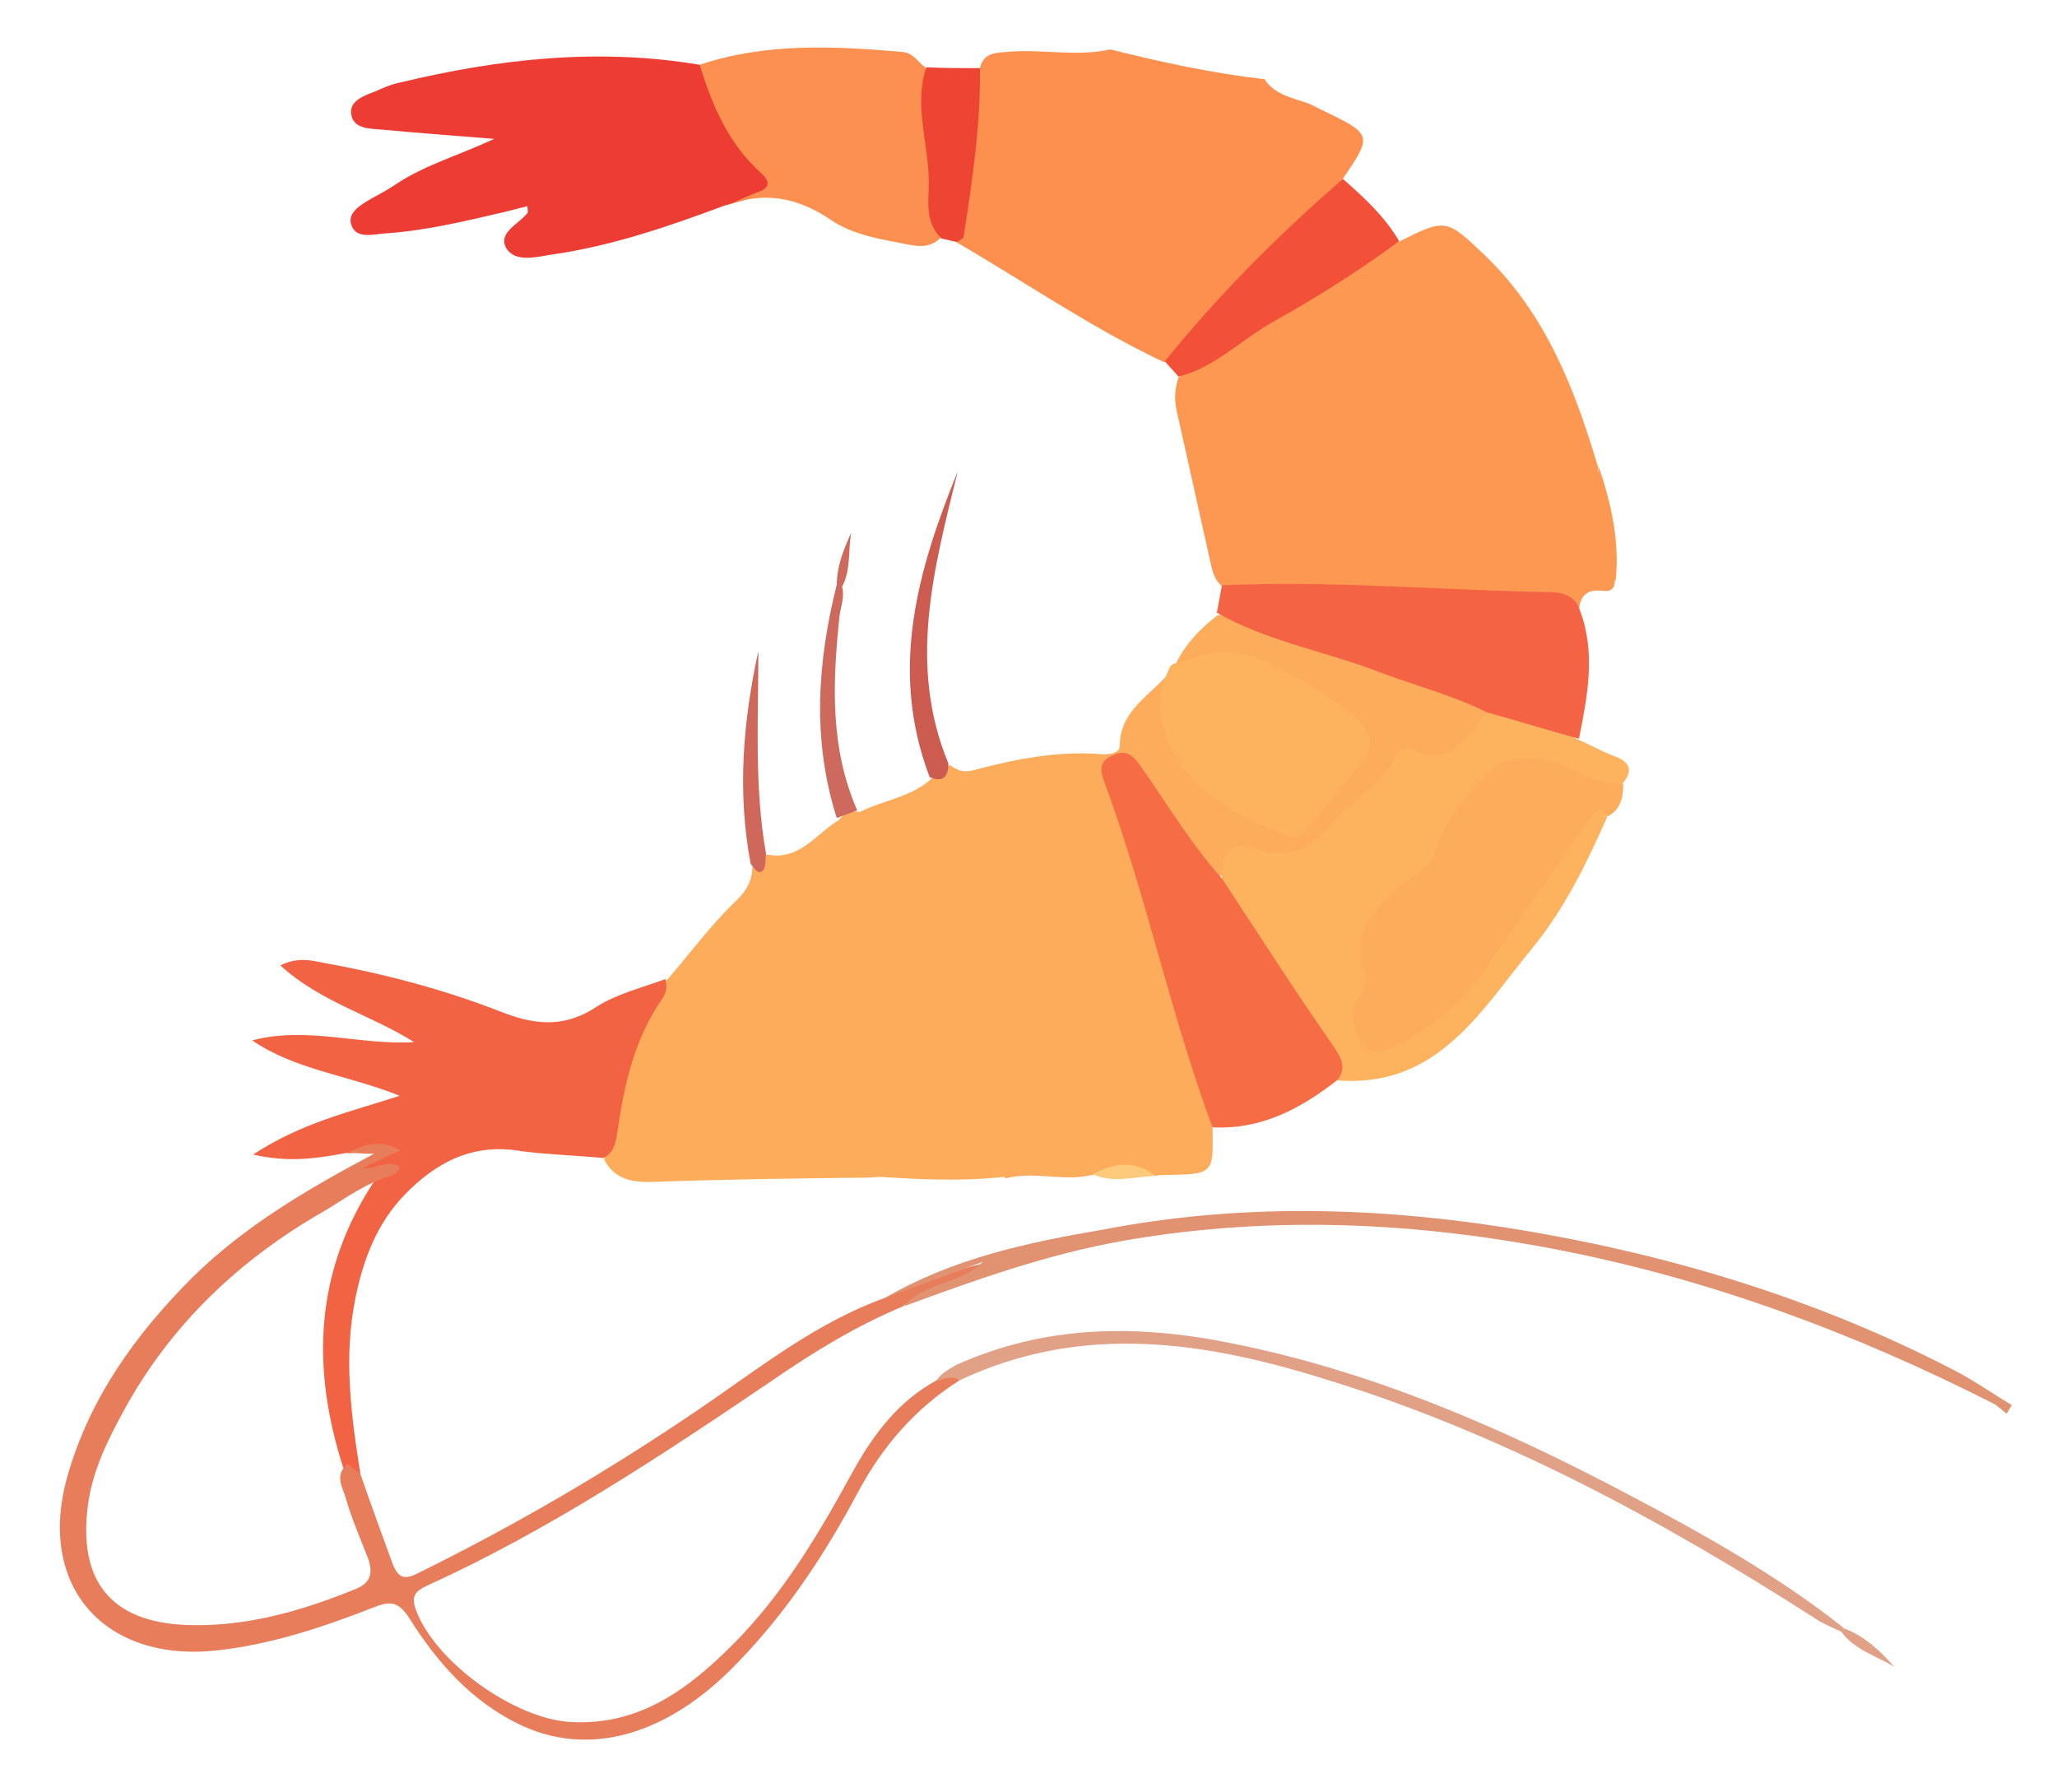 <?xml version="1.0" encoding="utf-8"?>
<!-- Generator: Adobe Illustrator 18.0.0, SVG Export Plug-In . SVG Version: 6.00 Build 0)  -->
<!DOCTYPE svg PUBLIC "-//W3C//DTD SVG 1.1//EN" "http://www.w3.org/Graphics/SVG/1.1/DTD/svg11.dtd">
<svg version="1.1" id="Layer_1" xmlns="http://www.w3.org/2000/svg" xmlns:xlink="http://www.w3.org/1999/xlink" x="0px" y="0px"
	 viewBox="0 0 241.4 210.3" enable-background="new 0 0 241.4 210.3" xml:space="preserve">
<g>
	<path fill="#FDAC5C" d="M135.6,138c0.4-0.1,0.7-0.1,1.1-0.1c5.7-0.1,5.7-0.1,5.6-5.4c0.1-5-1.9-9.5-3.4-14
		c-2.9-8.4-4.4-17.2-7.7-25.4c-0.3-0.8-0.9-2.1,0.4-2.6c1-0.4,1.6,0.6,2,1.3c2,2.9,4,5.7,6,8.6c0.9,1.2,1.5,2.6,3,3.2
		c1.9-2.6,4.3-3.4,7.5-2.6c1.7,0.4,3.4-0.5,4.8-1.6c1.4-1.1,2.4-2.6,3.8-3.6c3.3-2.4,5-6.9,10.5-6.5c2.4,0.2,4.8-2.3,5.6-5.3
		c-0.1-1.4-1.1-1.9-2.2-2.2c-9.6-3.4-19.3-6.5-29-9.6c-0.2-0.1-0.5,0-0.7,0c-2.1,1.6-3.9,3.5-5,5.9c1,0.7,2.1,0.5,2.8-0.1
		c2.6-2.3,4.7-1.3,7.2,0.4c3,2,6.4,3.3,9.3,5.6c3.1,2.4,3.2,3.4,0.9,6.5c-0.7,0.9-1.4,1.8-2,2.7c-3.7,5-4.4,5.1-9.8,1.8
		c-3.5-2.1-6.7-4.3-8.1-8.4c-0.7-2-1.3-3.7-0.3-5.7c0.4-0.7,0.7-1.7-0.4-2.3c-2.2,2.9-6.1,4.6-6.1,9c0,0.8-1.3,1-2.2,0.9
		c-5.1-0.4-10.1,0.6-15,1.9c-1.1,0.3-1.9,0-2.7-0.6c-0.9,0.4-1.4,1.3-2.2,1.6c-2.4,2.2-5.7,2.5-8.4,3.9c-1-0.2-1.8,0-2.4,0.9
		c-2.7,1.6-4.6,4.8-8.4,4.1c-0.8,0.1-0.9,1.2-1.8,1.2c0,1.8-0.6,3-2.1,4.4c-2.9,2.8-5.3,6.1-8,9.2c-4.7,6.2-5.9,13.6-7.3,21
		c1.3,2.4,3.4,2.7,5.9,2.6c8.4-0.3,16.8-0.4,25.1-0.5c1.2-0.1,2.8,0.1,2.8-1.6c0-1.5-1.5-1.9-2.7-2.1c-2.6-0.5-5.2-0.2-7.8-0.6
		c-2.6-0.4-6.4,0-7-3c-0.6-2.8,3.1-3.5,5.1-4.6c9.3-5.1,19.5-8.2,29.7-10.9c2.3-0.6,4.8-2.5,7.1-1.3c2.3,1.2,1.6,4.2,2.6,6.3
		c1.4,2.9,3.2,5.7,4.2,8.7c1.3,3.8,1,4.2-2.9,4.6c-4.5,0.4-9,0.3-13.4,0.7c-3.1,0.3-3.5,1.2-1.6,3.9c3.3-0.9,6.8,0.4,10.1-0.4
		C130.6,137.6,133.1,137.3,135.6,138z"/>
	<path fill="#FD9853" d="M138.3,44.3c-0.5,1.5-0.5,2.9-0.1,4.4c1.3,5.8,2.6,11.7,3.9,17.5c0.2,1,0.5,1.9,1.3,2.6
		c1,0.7,2.1,0.7,3.2,0.7c10.5-0.1,21,0.8,31.4,0.8c2.5,0,5,0.4,7.3,1.3c0.1-1.4,0.7-2.3,2.2-2.3c0.8,0,1.9,0.4,2-1
		c0.2-1.4-0.1-2.7-0.7-4c-0.8-1.6-1.7-2.8-3.1-0.4c-1.5,2.7-3.1,1.4-4.8,0.1c-4.3-3.3-6.4-8.2-9.1-12.6c-2.6-4.1-5-8.4-6.9-12.9
		c-1.3-3.1-0.7-4.7,2.5-6.7c2.7-1.6,3.9,0.4,5.2,2.1c4,5.3,7.6,10.9,9.5,17.3c0.9,3.1,2.5,6,3.8,9c0.3,0.7,0.8,1.3,1.7,1.1
		c1-0.3,0.7-1.1,0.7-1.8c0-1.6-0.6-3.2-0.8-4.8c-2.7-9.1-6.1-17.8-13.1-24.6c-4.7-4.5-4.7-4.5-10.3-1.7c-4.1,0.7-6.9,3.9-10.3,5.8
		C148.5,37.2,143.1,40.4,138.3,44.3z"/>
	<path fill="#FDAC5C" d="M118,138.1c-0.9-2-1.3-3.1,1.9-2.9c5.2,0.3,10.4-0.1,15.6-0.4c2-0.1,3.2-1.1,2.3-3.5
		c-1.2-3.1-2.2-6.3-4-9.2c-1.1-1.6-1.8-3.6-2.2-5.5c-1.2-5.2-1.2-4.9-6.4-3.6c-5.5,1.4-10.9,3.4-16.4,4.9
		c-7.6,1.9-14.5,5.9-21.4,9.6c-1.4,0.7-2.6,2.1-2.3,4c0.3,1.7,2,1.6,3.2,2.1c4.1,1.9,8.6,1.1,12.8,1.6c1,0.1,2.6-0.3,2.8,1.2
		c0.2,1.2-1.5,1-2.2,1.6C107.2,138.4,112.6,138.7,118,138.1z"/>
	<path fill="#ED3C33" d="M82.1,7.6c-11.9-2-23.6-0.7-35.2,2.1c-1,0.2-1.9,0.6-2.8,1c-1.3,0.5-3,1.1-2.9,2.5c0.1,1.9,2.1,1.9,3.5,2
		c4.2,0.4,8.4,0.7,13.3,1.1c-4.1,1.9-7.9,3-11.2,5.1c-1,0.7-2.1,1.3-3.2,1.9c-1.2,0.7-2.8,1.6-2.4,3c0.5,1.8,2.6,1.2,3.9,1.1
		c4.7-0.3,9.3-1.4,14-2.5c0.9-0.2,1.9-0.5,2.8-0.7c0,0.4,0.1,0.7,0,0.8c-1,1.3-3.5,2.3-2.5,4.1c1,1.7,3.4,1.1,5.2,0.8
		c7.1-1,13.8-3.3,20.5-5.8c7-1.9,7-1.9,2.6-7.5c-1.4-1.8-2.4-3.8-3.2-5.9C84,9.6,83.4,8.3,82.1,7.6z"/>
	<path fill="#FD904F" d="M148.4,9.3c-6.1-0.7-12.1-2-18.1-3.5c-4,0.9-8.1-0.1-12.2,0.3c-1.5,0.1-2.7,0.2-3.1,1.9
		c-1.4,4.1-1.4,8.5-1.9,12.7c-0.3,2.6-0.6,5.1-0.9,7.7c8.1,4.7,15.9,10.1,24.4,14.1c0.9-0.2,1.5-0.8,2.1-1.4
		c5.6-6,11.2-11.9,17.2-17.5c0.7-0.7,1.2-1.6,1.6-2.5c3.7-5.4,3.6-5.3-2.8-8.4C152.7,11.5,149.9,11.6,148.4,9.3z"/>
	<path fill="#F26343" d="M70.8,135.9c1.2-0.6,1.4-1.6,1.6-2.7c0.8-5.7,2-11.3,5.4-16.1c0.4-0.6,0.5-1.4,0.3-2.2
		c-2.7,1-5.6,1.7-8,3.2c-3.6,2.4-6.9,2.3-10.9,0.8c-6.8-2.7-14-4.6-21.2-5.9c-1.5-0.3-3.1-0.7-5.1,0.3c4.7,4.3,10.6,5.8,15.7,9
		c-6.3,0.4-12.6-1.9-19-0.2c5.1,3.5,11.4,4.1,17.3,6.5c-5.8,1.9-11.4,3.1-17.2,6.9c4.4,1,7.7,0.4,11-0.2c1.3,0.3,2.5-1.3,3.9-0.2
		c-0.5,1.4-2.2,1.1-2.9,1.9c-0.1,2,1.9,0.4,2.3,1.5c-7.1,10.7-7.5,22-3.7,33.8c0.5,0.6,1,1.3,2,0.7c-1.1-6.9-2-13.7-0.6-20.6
		c0.9-4.5,2.5-8.8,5.8-12.2c3.7-3.8,8-6.1,13.7-5.1C64.3,135.5,67.6,135.6,70.8,135.9z"/>
	<path fill="#FDB25E" d="M174.5,83.6c-2.4,2.6-3.9,6.7-8.8,4.3c-0.6-0.3-1.5,0.2-1.9,0.9c-1.8,3.5-5.5,5.2-7.9,8.3
		c-2.2,2.7-5,3.7-8.6,2.5c-2.8-0.9-4.1,0.4-3.9,3.7c-0.6,2.4,1.2,4,2.3,5.6c2.8,4.1,5.5,8.3,8.5,12.3c1.3,1.7,2,3.7,2.8,5.6
		c11.7,0.9,16.8-8.2,22.8-15.5c3.8-4.6,6.4-10,8.8-15.4c0.2-1.6-0.8-1.6-1.8-1.1c-1,0.5-1.8,1.4-2.4,2.4
		c-3.2,5.9-7.6,11.1-11.4,16.7c-2.2,3.3-5.5,5.4-8.7,7.6c-1,0.7-2.3,1.2-3.5,0.2c-1.2-1-1.4-2.6-0.7-3.8c1-1.9,0.8-3.7,0.6-5.8
		c-0.4-3.1,1.6-5.3,3.8-6.9c2.9-2.2,4.9-4.7,6.2-8.2c0.9-2.6,3.1-4.6,5.3-6.1c2.9-2,6-0.3,8.9,0.6c1.8,0.6,3.4,2.4,5.4,0.6
		c1.2-1.4,1.3-2.5-0.7-3.3c-1.6-0.6-3-1.4-4.6-2.1C181.9,84.8,178.5,83.2,174.5,83.6z"/>
	<path fill="#E87D5C" d="M42.3,173c-0.5-0.4-1-0.8-1.5-1.2c-1.6,1.3-0.6,2.7-0.2,4.1c0.7,2.4,1.7,4.7,2.6,7c0.6,1.7,0.3,2.9-1.5,3.6
		c-6.4,2.6-13,4.5-20,4.2c-8.7-0.4-12.5-5.2-11.4-13.9c0.5-4.1,2.3-7.7,4.2-11.2c5.5-10.1,13.6-17.8,23.6-23.5
		c2.5-1.5,4.9-3.3,7.8-4.1c0.9-0.5,1.7-1.2,0-1.4c-1-0.1-2.1,0.6-3.3,0.5c1.3-0.7,2.7-1.3,4.4-2.1c-2.5-1.4-4.4-0.6-6.2,0.3
		c0.8,0,1.7,0.1,3.1,0.1c-7.9,4.2-15.2,8.5-21.3,14.5c-6.7,6.7-12.1,14.2-14.7,23.4c-3.6,12.8,4.3,21.8,17.5,20.4
		c6.4-0.7,12.4-2.7,18.3-5c2-0.8,3-0.9,4.4,1.3c3.2,5.1,7.2,9.6,12.7,12.3c7.9,3.9,16.8,1.6,24.7-6.1c6.3-6.2,11.1-13.4,15.2-21.1
		c2.9-5.4,6.7-9.8,11.9-13.1c-0.9-1.8-1.8-0.5-2.7,0c-4.4,2.4-7.3,6.2-9.7,10.5C96.2,179.8,92,187,86,193
		c-5.2,5.2-10.9,9.5-18.9,9.1c-6.7-0.3-16.1-7.1-18.3-13.2c-0.6-1.6,0-2.2,1.3-2.8c14.3-6.5,27.4-15.2,40.4-24
		c4.9-3.4,10-6.5,15.5-8.8c3-2.4,7.2-2.3,10.1-5.2c-4.2,1-8.3,2.2-12.2,4.2c-8.1,2.9-14.7,8.2-21.6,12.9
		c-10.7,7.3-21.8,13.8-33.4,19.5c-1.6,0.8-2.2,0.3-2.8-1.1C44.8,180,43.5,176.5,42.3,173z"/>
	<path fill="#F56C45" d="M157,126.7c0.9-1.3,0.6-2.2-0.3-3.6c-4.6-6.6-8.9-13.3-13.3-20c-3.7-4.1-6.5-8.9-9.7-13.4
		c-0.9-1.2-1.6-1.7-3-1.1c-1.5,0.6-1.7,1.5-1.2,2.9c5,13.4,7.8,27.4,12.8,40.8C148,132.6,152.7,130.1,157,126.7z"/>
	<path fill="#FDAC5C" d="M190.5,92c-3.9,0.3-6.7-2.9-10.6-3c-2.5-0.1-4.1,0.3-5.8,2.2c-2.5,2.7-4.7,5.3-5.7,8.9
		c-0.4,1.4-1.6,2-2.7,2.9c-3.5,2.9-7.6,5.6-5.5,11.4c0.6,1.8-1.9,3.1-1.4,5.4c0.6,3,2,4.4,4.7,3.1c4.2-2.1,7.9-5,10.6-8.9
		c4.1-6,8.3-11.9,12.5-17.9c0.6-0.9,1.2-1.8,2.1-0.3C190.2,95,190.5,93.6,190.5,92z"/>
	<path fill="#F46343" d="M174.5,83.6c3.6,1,7.2,2.1,10.8,3.1c1-5,2-10.1,0.1-15.1c-0.5-1.5-1.7-2-3.2-2.1
		c-12.9-0.2-25.8-1.4-38.8-0.8c-0.2,1.1-0.4,2.2-0.6,3.2c5.6,3.2,12,4.4,18.1,6.6C165.4,80.3,170.1,81.4,174.5,83.6z"/>
	<path fill="#FC9050" d="M82.1,7.6c1.5,4.8,3.4,9.3,7.2,12.7c1.2,1.1,1,1.8-0.5,2.3c-1.3,0.5-2.5,1.1-3.7,1.6
		c4.4-1.8,8.4-1.1,12.4,1.6c2.6,1.8,6,2.3,9.1,2.9c1.4,0.3,2.7,0.3,3.8-0.8c-0.7-6.7-0.8-13.4-1.8-20c-0.9-0.6-1.4-1.7-2.7-1.8
		C97.9,5.4,89.9,5,82.1,7.6z"/>
	<path fill="#FD9853" d="M187.6,54.7c0.1,2,0.1,4,0.2,6c-0.3,0.1-0.6,0.1-0.9,0.2c-1.6-4.2-3.3-8.4-4.7-12.6
		c-2-6.3-6.1-11.3-9.8-16.6c-1.6-2.3-3.5-2.8-5.9-0.6c-4.9,4.5-4.9,4.4-0.3,12.7c2.9,5.3,6.5,10.2,9.1,15.7c1.3,2.8,4.5,4.1,6.2,6.8
		c0.9,1.5,3.2-0.2,4.9,0c1,0.1-0.3-2,0.7-3.2c1.7,1.3,1.7,3.5,2.5,5.1C190.1,63.6,189.1,59.1,187.6,54.7z"/>
	<path fill="#FDB25E" d="M137.3,78.3c-2.1,4.2-1.1,8.2,1.5,11.7c3,4.1,7.6,6.3,12.3,8.1c1.3,0.5,2.1-0.4,2.8-1.3c2-2.5,4.1-5,6-7.6
		c1.3-1.7,1.3-3.2-0.6-4.8c-3-2.6-6.3-4.4-9.7-6.2c-4.1-2.1-6.3-2.3-10.7-0.6c-0.3,0.1-0.7,0.2-1.1,0.3
		C137.5,78,137.4,78.1,137.3,78.3z"/>
	<path fill="#E09271" d="M103.9,152.3c3.8-1.4,7.6-2.8,11.4-4.2c-2.6,2.7-6.8,2.3-9.2,5.2c8.4-3.1,16.8-6.1,25.8-7.7
		c17.3-3,34.4-2.2,51.6,1.2c17.6,3.5,34.2,9.7,50.2,17.8c0.7,0.3,1.2,0.9,1.8,1.3c0.2-0.3,0.4-0.7,0.6-1c-2.2-1.3-4.3-2.8-6.6-4
		c-16.7-8.7-34.6-14-53.2-16.9c-15.6-2.4-31.3-2.7-46.8,0.3C120.6,145.8,111.8,147.7,103.9,152.3z"/>
	<path fill="#F25039" d="M157.6,21c-7.6,6.6-14.6,13.6-20.9,21.4c0.5,0.6,1.1,1.2,1.6,1.8c4.4-1.1,7.5-4.5,11.4-6.6
		c5-2.8,9.9-5.9,14.5-9.3C162.5,25.4,160.1,23.2,157.6,21z"/>
	<path fill="#E1A187" d="M109.9,162c0.9-0.1,1.8-0.7,2.7,0c14.6-6.9,29.2-4.5,43.7,0.1c20.2,6.3,38.7,16.3,56.5,27.7
		c1,0.7,2.2,1.2,3.3,1.7c0.4,0,0.4-0.2,0.2-0.5c-7.7-6.1-16.3-10.9-25-15.5c-14.9-7.9-30.3-14.6-47-17.9c-11-2.2-21.7-2.1-32.1,2.6
		C111.4,160.7,110.5,161.1,109.9,162z"/>
	<path fill="#EE4434" d="M108.7,7.9c-1.5,4.5,0.3,9,0.3,13.5c0,2.2-0.5,4.7,1.5,6.6c0.6,0.1,1.2,0.3,1.8,0.4
		c0.3-0.2,0.8-0.4,0.8-0.7c1-6.5,2-13.1,1.9-19.7C112.9,8,110.8,8,108.7,7.9z"/>
	<path fill="#CD5C50" d="M109.1,91.2c1.6,0.7,2.2-0.1,2.2-1.6c-4.8-11.6-1.7-22.9,1.1-34.3C107.7,66.9,104.3,78.6,109.1,91.2z"/>
	<path fill="#CE695E" d="M98.2,96c0.8-0.3,1.6-0.6,2.4-0.9c-3.2-7.3-2.9-14.9-2.1-22.6c0.1-1.2,0.7-2.4,0.3-3.7
		c-0.1-0.4-0.3-0.5-0.6-0.2C95.9,77.8,95.3,86.9,98.2,96z"/>
	<path fill="#CF685A" d="M88.1,101.4c0.4,0.4,0.8,1.3,1.4,0.8c0.4-0.4,0.3-1.3,0.4-2C88.5,92.3,89,84.3,89,76.4
		C87.2,84.6,86.5,93,88.1,101.4z"/>
	<path fill="#FDCA7B" d="M135.6,138c-2.4-1.9-4.9-1.5-7.4-0.2C130.6,138.9,133.1,138.1,135.6,138z"/>
	<path fill="#E1A187" d="M216.1,191.5c1.5,2.1,4,2.8,6.2,4.1c-1.7-1.9-3.5-3.6-5.9-4.5C216.3,191.2,216.2,191.4,216.1,191.5z"/>
	<path fill="#CE695E" d="M98.8,68.9c1.1-2,0.7-4.3,1.1-6.4c-0.9,2-1.7,3.9-1.7,6.2C98.4,68.7,98.6,68.8,98.8,68.9z"/>
	<path fill="#FD904F" d="M154.4,17c-0.8-1.2-2.2-2.1-3.6-2.8c-9.9-4.7-20.5-6.1-31.3-6.3c-1.2,0-1.8,0.7-2.2,1.7
		c-0.1,0.2-0.1,0.5-0.1,0.7c-1.2,7.1-1.2,7.1,5.9,7.8c8.9,0.8,17.7,2.3,26.7,1.9c1.3-0.1,2.5-0.1,3.6-0.7
		C154.5,18.9,154.9,18.3,154.4,17z"/>
</g>
</svg>
